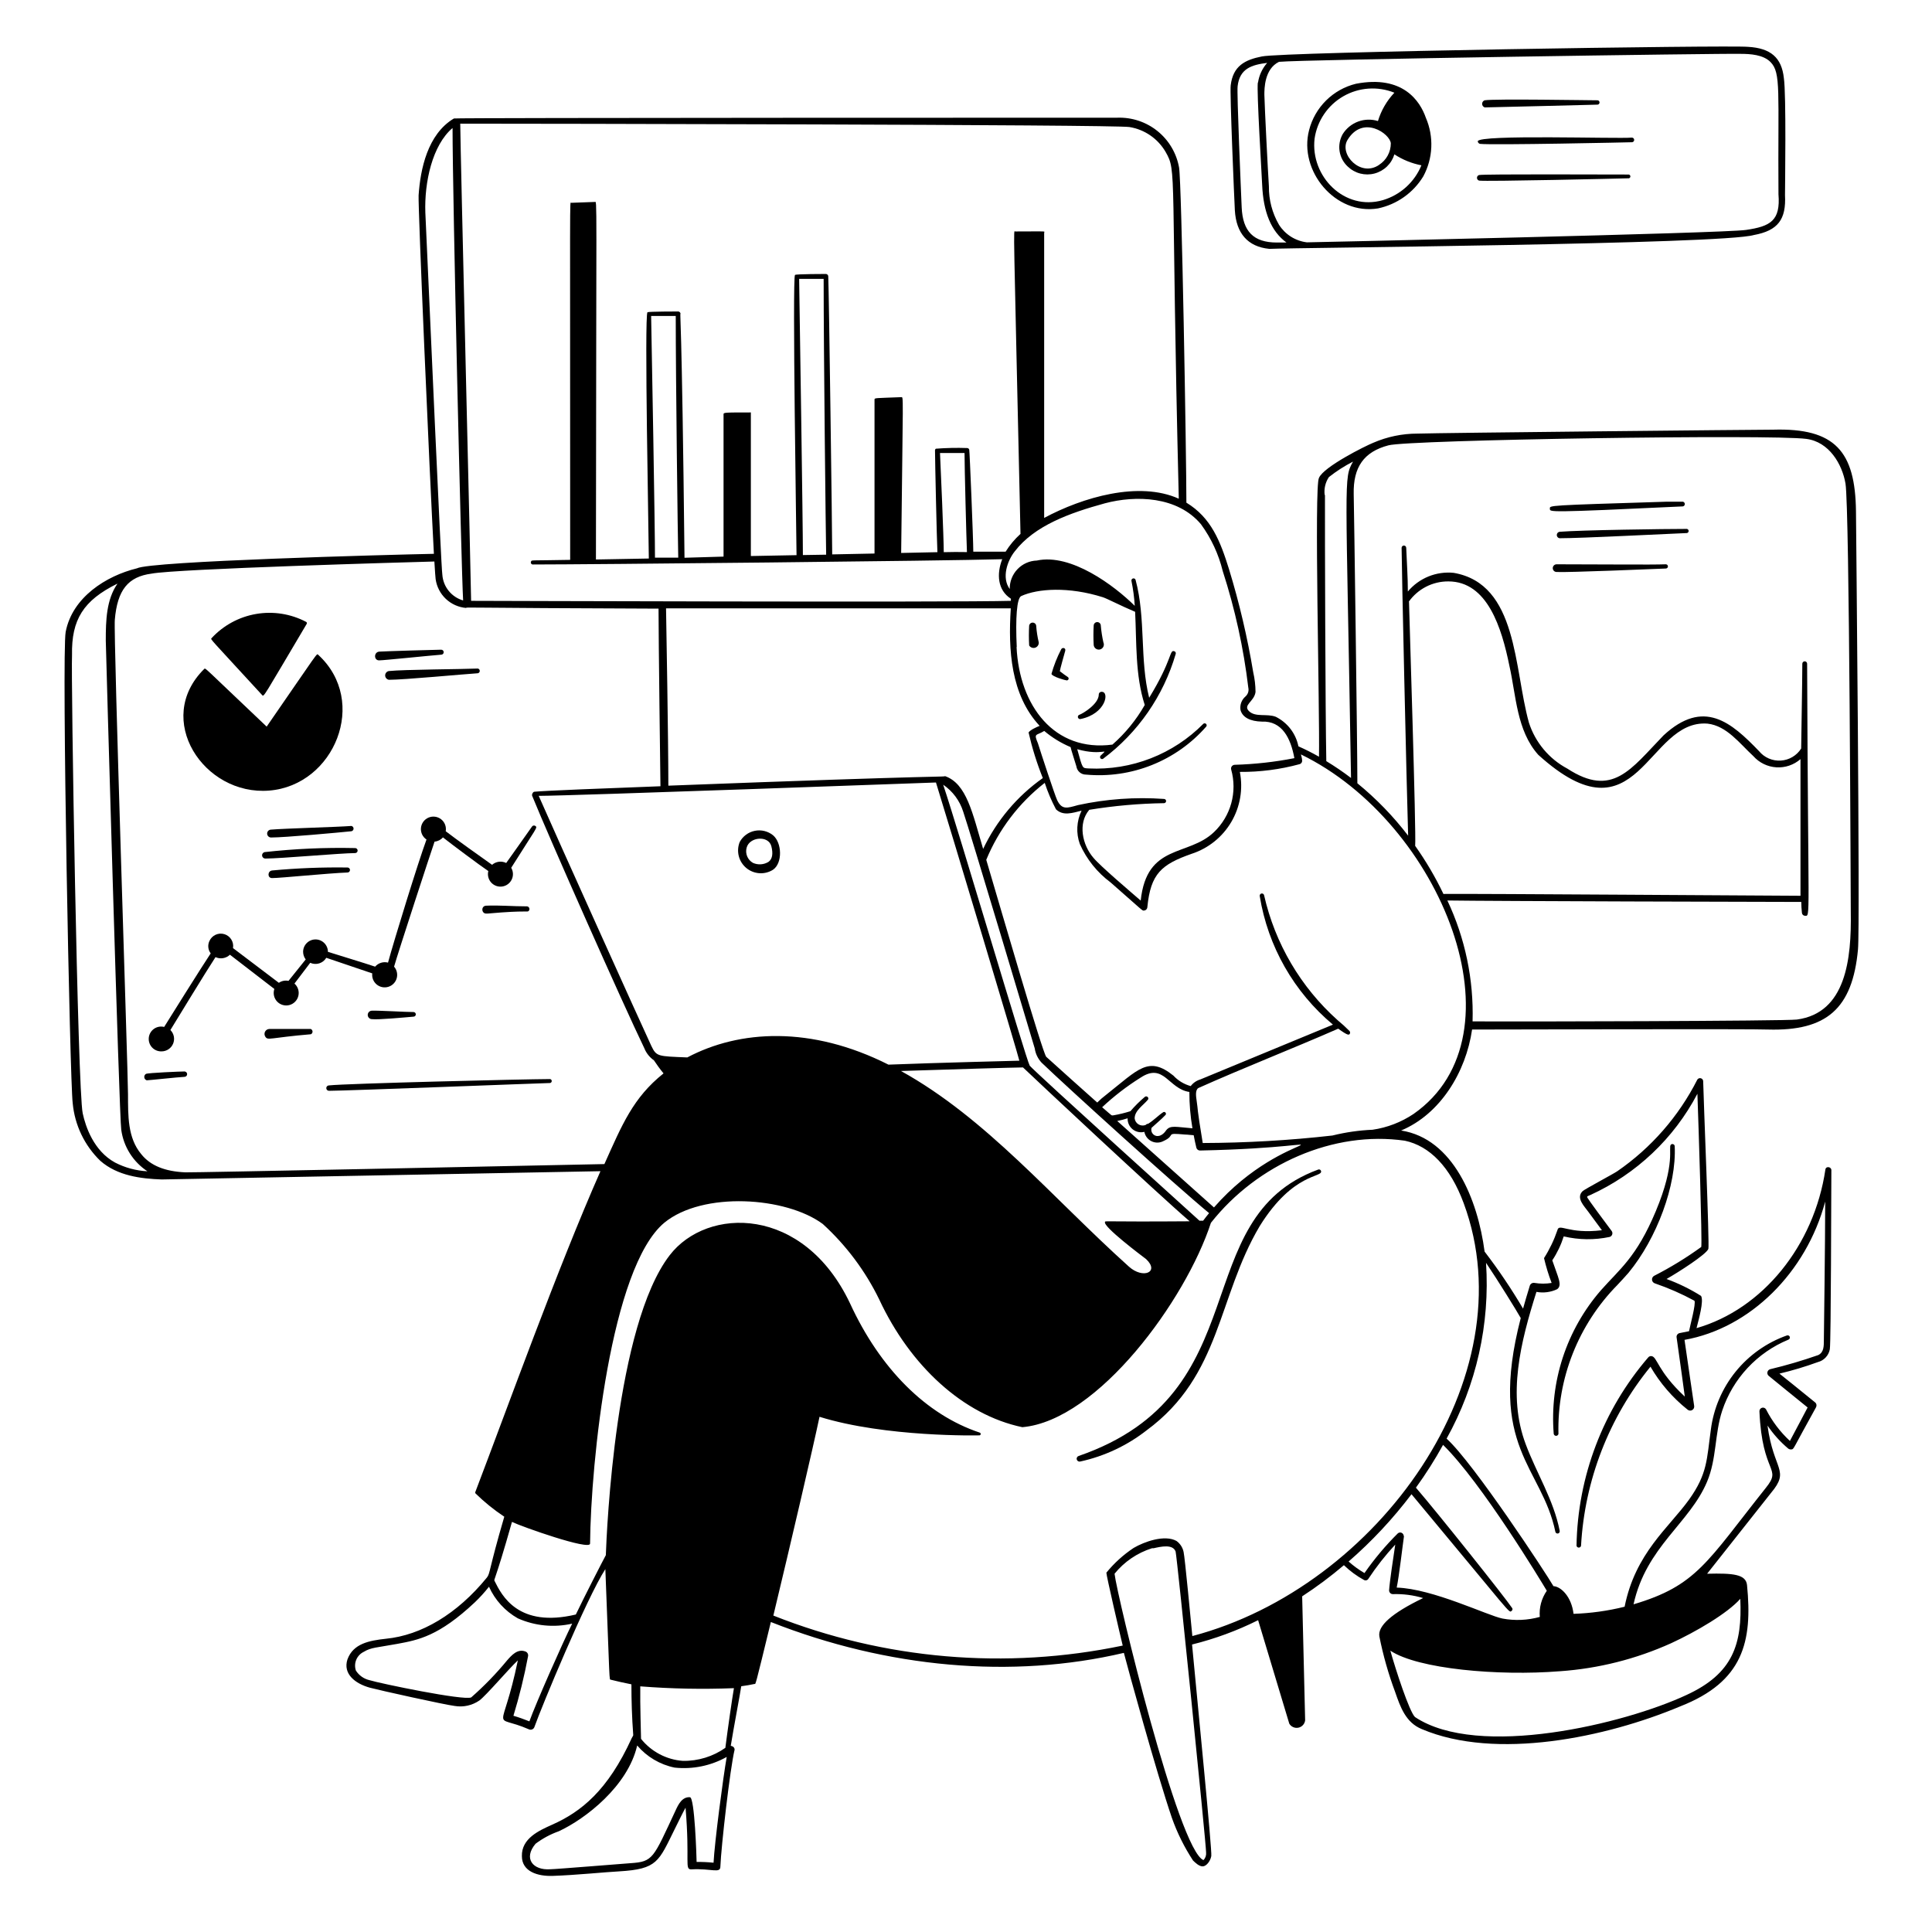 <svg width="154" height="154" viewBox="0 0 154 154" fill="none" xmlns="http://www.w3.org/2000/svg">
<rect width="154" height="154" fill="#E5E5E5"/>
<rect x="-319" y="-520" width="1221" height="4761" rx="10" fill="white"/>
<path d="M85.99 116.053C85.93 116.069 85.88 116.108 85.85 116.161C85.82 116.214 85.812 116.277 85.829 116.336C85.845 116.395 85.884 116.445 85.937 116.476C85.99 116.506 86.053 116.514 86.112 116.497C88.049 116.073 89.865 115.216 91.424 113.991C97.349 109.614 97.043 103.405 100.416 97.725C103.114 93.394 105.482 93.892 105.298 93.333C105.292 93.311 105.28 93.29 105.265 93.273C105.25 93.255 105.231 93.241 105.211 93.231C105.19 93.221 105.167 93.215 105.144 93.214C105.121 93.213 105.098 93.217 105.076 93.225C94.467 97.127 100.462 111.04 85.99 116.053ZM128.923 102.424C129.222 102.11 129.521 101.78 129.812 101.45C132.066 98.714 133.645 94.475 133.491 91.355C133.487 91.322 133.474 91.29 133.454 91.263C133.433 91.236 133.405 91.216 133.373 91.204C133.341 91.192 133.307 91.189 133.274 91.195C133.241 91.202 133.21 91.217 133.185 91.24C132.955 91.462 133.599 92.689 131.981 96.552C130.448 100.216 129.107 101.151 127.597 102.861C126.244 104.423 125.216 106.238 124.572 108.202C123.929 110.166 123.683 112.238 123.848 114.297C123.857 114.341 123.881 114.38 123.915 114.408C123.949 114.436 123.992 114.451 124.036 114.451C124.08 114.451 124.123 114.436 124.157 114.408C124.192 114.38 124.215 114.341 124.224 114.297C124.171 112.104 124.56 109.923 125.368 107.883C126.175 105.844 127.384 103.987 128.923 102.424ZM61.621 69.325C62.388 68.796 62.334 67.179 61.621 66.581C61.42 66.418 61.185 66.302 60.933 66.24C60.682 66.179 60.419 66.173 60.166 66.225C59.912 66.276 59.672 66.382 59.464 66.537C59.256 66.691 59.084 66.889 58.962 67.117C58.819 67.474 58.794 67.867 58.888 68.239C58.983 68.611 59.193 68.943 59.489 69.189C59.784 69.434 60.15 69.579 60.533 69.604C60.916 69.628 61.297 69.531 61.621 69.325ZM59.514 67.57C59.743 66.696 61.254 66.573 61.483 67.447C61.637 68.045 61.568 68.466 61.261 68.697C61.077 68.811 60.867 68.879 60.651 68.893C60.434 68.908 60.218 68.869 60.019 68.781C59.812 68.664 59.65 68.482 59.558 68.262C59.466 68.043 59.45 67.799 59.514 67.57ZM87.814 55.144C87.784 55.142 87.755 55.146 87.727 55.156C87.699 55.166 87.674 55.181 87.652 55.201C87.63 55.221 87.613 55.246 87.602 55.273C87.59 55.3 87.584 55.329 87.584 55.359C87.584 56.125 86.288 56.892 86.051 56.969C86.005 56.98 85.966 57.009 85.941 57.049C85.917 57.089 85.909 57.138 85.921 57.183C85.932 57.229 85.96 57.268 86.001 57.293C86.041 57.317 86.089 57.325 86.135 57.313C88.151 56.9 88.458 55.129 87.814 55.144ZM85.123 53.971C85.031 53.918 84.625 53.619 84.479 53.504C84.479 53.404 84.84 52.124 84.909 51.879C84.978 51.633 84.663 51.572 84.579 51.772C84.258 52.393 84.001 53.045 83.812 53.718C83.874 53.941 84.939 54.232 85.016 54.232C85.048 54.236 85.08 54.23 85.108 54.214C85.136 54.198 85.158 54.173 85.17 54.143C85.183 54.113 85.185 54.08 85.176 54.049C85.168 54.018 85.149 53.991 85.123 53.971ZM82.594 49.863C82.583 49.797 82.549 49.736 82.497 49.693C82.446 49.65 82.381 49.626 82.314 49.626C82.247 49.626 82.182 49.65 82.131 49.693C82.079 49.736 82.045 49.797 82.034 49.863C82.005 50.391 82.005 50.921 82.034 51.45C82.082 51.528 82.155 51.588 82.241 51.621C82.327 51.654 82.422 51.656 82.51 51.629C82.598 51.602 82.674 51.546 82.727 51.47C82.78 51.395 82.805 51.304 82.801 51.212C82.695 50.769 82.625 50.318 82.594 49.863ZM87.952 51.204C87.853 50.765 87.784 50.319 87.745 49.87C87.745 49.795 87.715 49.723 87.662 49.67C87.609 49.617 87.536 49.587 87.461 49.587C87.386 49.587 87.314 49.617 87.261 49.67C87.207 49.723 87.178 49.795 87.178 49.87C87.15 50.381 87.15 50.893 87.178 51.404C87.182 51.463 87.199 51.521 87.228 51.572C87.257 51.624 87.297 51.669 87.346 51.704C87.394 51.739 87.449 51.763 87.508 51.773C87.566 51.785 87.626 51.782 87.684 51.768C87.742 51.753 87.795 51.725 87.841 51.688C87.887 51.65 87.924 51.602 87.95 51.549C87.975 51.495 87.989 51.436 87.989 51.377C87.989 51.317 87.977 51.258 87.952 51.204Z" fill="black"/>
<path d="M147.94 40.764C147.887 35.989 146.285 34.103 141.341 34.249C139.93 34.249 114.78 34.502 112.979 34.563C111.771 34.563 110.576 34.811 109.468 35.291C108.832 35.544 105.505 37.207 105.137 38.089C104.739 38.718 105.206 56.624 105.137 60.318C104.605 60.015 104.057 59.739 103.497 59.49C103.396 58.987 103.181 58.513 102.869 58.105C102.556 57.698 102.155 57.367 101.696 57.137C100.99 56.861 100.086 57.191 99.565 56.693C99.043 56.194 99.978 55.926 100.078 55.16C100.075 54.628 100.013 54.099 99.894 53.581C99.432 50.802 98.787 48.057 97.963 45.363C97.273 43.148 96.552 41.27 94.567 40.067C94.567 36.341 94.191 14.511 93.984 13.353C93.78 12.211 93.171 11.18 92.268 10.451C91.366 9.722 90.231 9.342 89.071 9.382C88.994 9.382 36.242 9.382 36.18 9.444C34.072 10.701 33.505 13.506 33.367 15.576C33.321 16.611 34.225 37.506 34.586 44.145C30.853 44.221 11.996 44.727 10.915 45.302C8.47 45.9 5.764 47.602 5.235 50.369C4.906 52.147 5.573 86.311 5.795 87.929C5.954 89.676 6.735 91.308 7.995 92.528C9.367 93.731 11.237 93.954 12.885 94.015L47.862 93.356C44.443 101.098 40.503 112.074 37.897 118.904C37.885 118.924 37.879 118.946 37.879 118.969C37.879 118.992 37.885 119.015 37.897 119.035C38.603 119.727 39.373 120.351 40.197 120.897C38.947 125.167 39.085 125.404 38.809 125.749C36.441 128.655 33.582 130.349 30.761 130.625C29.45 130.77 28.155 131 27.695 132.273C27.319 133.43 28.316 134.204 29.481 134.526C30.247 134.733 35.475 135.891 36.249 135.983C36.935 136.098 37.639 135.941 38.212 135.546C38.763 135.139 40.58 132.993 41.278 132.349C40.013 138.481 39.131 136.527 42.144 137.838C42.186 137.86 42.232 137.873 42.28 137.875C42.328 137.877 42.375 137.869 42.419 137.851C42.463 137.832 42.502 137.804 42.535 137.769C42.566 137.734 42.59 137.692 42.604 137.646C43.14 136.113 46.774 127.351 48.253 125.075C48.613 134.335 48.552 133.852 48.682 133.89C49.196 134.02 49.755 134.143 50.33 134.258C50.33 135.546 50.369 136.864 50.476 138.305C50.476 138.351 50.415 138.428 50.353 138.55C48.452 142.72 46.321 144.422 44.007 145.449C42.979 145.909 41.561 146.538 41.6 147.956C41.6 149.182 42.857 149.573 44.075 149.527C45.907 149.466 48.276 149.221 49.349 149.167C52.415 148.983 52.492 148.4 53.795 145.771C54.094 145.166 54.447 144.445 54.646 144.092C55.006 148.4 54.531 149.037 55.121 149.006C56.723 148.922 57.421 149.359 57.421 148.784C57.482 147.205 58.187 140.996 58.555 139.47C58.555 139.294 58.433 139.194 58.249 139.156C58.479 137.73 59.015 134.925 59.084 134.411C59.467 134.358 59.851 134.296 60.15 134.227C60.234 134.227 60.15 134.633 61.445 129.291C70.751 132.962 80.677 133.844 89.584 131.751C89.899 132.97 92.175 141.279 93.417 144.92C93.84 146.11 94.404 147.245 95.096 148.301C95.272 148.469 95.571 148.768 95.862 148.768C96.153 148.768 96.475 148.362 96.552 147.948C96.629 147.534 95.425 135.446 95.019 131.084C96.84 130.633 98.606 129.983 100.285 129.145L102.769 137.393C102.841 137.516 102.951 137.613 103.082 137.67C103.212 137.728 103.358 137.743 103.497 137.713C103.637 137.683 103.764 137.611 103.86 137.505C103.956 137.4 104.017 137.267 104.033 137.125L103.796 127.244C104.956 126.488 106.068 125.658 107.123 124.761C107.602 125.224 108.14 125.621 108.725 125.941C108.785 125.974 108.855 125.982 108.921 125.964C108.987 125.945 109.043 125.901 109.077 125.841C109.715 124.877 110.43 123.967 111.216 123.12C111.063 124.109 110.764 126.133 110.725 126.761C110.724 126.802 110.731 126.842 110.746 126.88C110.762 126.917 110.784 126.952 110.813 126.98C110.841 127.009 110.876 127.032 110.913 127.047C110.951 127.062 110.991 127.069 111.032 127.068C111.846 127.042 112.659 127.148 113.439 127.382C110.94 128.586 109.798 129.605 109.951 130.448C110.251 131.954 110.671 133.433 111.208 134.871C111.622 136.067 112.051 137.309 113.339 137.83C119.241 140.329 128.011 138.504 133.936 136.013C138.964 134.043 139.7 130.854 139.256 126.347C139.164 125.489 138.167 125.389 136.074 125.443L141.172 118.996C142.705 117.164 141.371 117.226 140.888 113.631C141.35 114.315 141.905 114.931 142.536 115.463C142.574 115.492 142.617 115.513 142.663 115.525C142.709 115.537 142.758 115.539 142.805 115.532C143.012 115.493 142.851 115.601 144.752 112.182C144.788 112.119 144.801 112.047 144.79 111.975C144.779 111.904 144.744 111.839 144.69 111.791C143.855 111.101 141.839 109.491 141.839 109.491C142.878 109.245 143.902 108.938 144.905 108.571C145.144 108.51 145.361 108.381 145.529 108.2C145.697 108.02 145.811 107.795 145.855 107.552C145.955 106.954 145.963 94.912 145.978 93.272C145.978 93.003 145.549 92.927 145.503 93.218C144.606 99.296 140.49 104.356 135.231 105.866C135.4 105.183 135.829 103.704 135.592 103.298C134.725 102.752 133.802 102.3 132.84 101.949C133.798 101.404 136.013 99.986 136.174 99.549C136.274 99.296 135.783 87.469 135.76 86.173C135.756 86.12 135.736 86.069 135.701 86.028C135.667 85.987 135.62 85.958 135.568 85.946C135.516 85.933 135.462 85.937 135.412 85.957C135.363 85.977 135.321 86.013 135.293 86.058C133.808 88.989 131.613 91.501 128.907 93.364C128.593 93.578 126.332 94.782 126.156 94.942C125.588 95.487 126.294 96.154 126.592 96.575C126.807 96.867 127.543 97.855 127.689 98.062C124.99 98.392 124.278 97.464 124.14 98.062C123.874 98.843 123.517 99.59 123.074 100.285C123.232 100.957 123.434 101.618 123.68 102.263C123.23 102.337 122.772 102.337 122.323 102.263C122.243 102.246 122.159 102.259 122.088 102.3C122.017 102.341 121.964 102.407 121.94 102.485C121.725 103.183 121.556 103.765 121.403 104.31C120.474 102.734 119.45 101.216 118.337 99.764C117.793 95.609 115.83 90.757 111.683 90.113C114.803 88.81 116.85 85.46 117.34 82.065C118.812 82.065 140.076 82.004 140.934 82.065C145.587 82.195 147.664 80.417 148.101 75.672C148.278 73.779 147.94 41.109 147.94 40.764ZM42.09 132.027C42.109 131.946 42.097 131.861 42.056 131.788C42.015 131.715 41.947 131.661 41.868 131.636C41.247 131.406 40.772 131.951 40.427 132.342C39.554 133.404 38.595 134.394 37.56 135.3C36.985 135.576 30.293 134.189 29.458 133.928C29.008 133.826 28.617 133.551 28.369 133.162C28.272 132.879 28.283 132.57 28.399 132.295C28.515 132.019 28.728 131.796 28.998 131.667C29.588 131.307 30.025 131.337 31.681 131.031C33.336 130.724 34.977 130.425 37.859 127.712C38.26 127.327 38.634 126.915 38.978 126.478C39.457 127.542 40.262 128.425 41.278 128.999C42.638 129.604 44.157 129.751 45.608 129.421C44.842 130.954 42.726 135.745 42.197 137.209C41.776 137.04 41.347 136.887 40.925 136.764C41.4 135.208 41.789 133.626 42.09 132.027ZM109.407 90.052C108.329 90.098 107.258 90.252 106.21 90.512C102.777 90.9 99.325 91.1 95.87 91.11C95.364 88.044 95.517 88.611 95.387 87.76C95.333 87.392 95.257 86.886 95.525 86.725C99.197 85.085 103.014 83.598 106.67 81.996C107.437 82.555 107.498 82.486 107.567 82.44C107.6 82.405 107.618 82.358 107.618 82.31C107.618 82.262 107.6 82.215 107.567 82.18C107.268 81.877 106.953 81.591 106.624 81.321C103.682 78.69 101.632 75.207 100.76 71.356C100.75 71.311 100.722 71.271 100.683 71.246C100.643 71.221 100.595 71.212 100.55 71.222C100.504 71.232 100.464 71.26 100.439 71.3C100.414 71.339 100.405 71.387 100.415 71.433C101.065 75.437 103.136 79.073 106.249 81.674L95.678 86.043C95.373 86.133 95.104 86.318 94.912 86.572C94.383 86.428 93.905 86.139 93.532 85.737C91.539 84.135 90.742 85.231 88.166 87.27C87.917 87.457 87.682 87.662 87.461 87.883C86.1 86.672 84.743 85.456 83.391 84.234C83.046 83.728 79.903 72.889 78.615 68.536C79.611 66.122 81.217 64.009 83.276 62.403C83.514 63.13 83.814 63.836 84.173 64.511C84.748 65.063 85.491 64.795 86.212 64.619C86.013 65.031 85.899 65.478 85.875 65.935C85.851 66.391 85.919 66.848 86.074 67.278C86.616 68.495 87.464 69.551 88.534 70.345C91.156 72.644 91.025 72.583 91.179 72.583C91.249 72.579 91.317 72.55 91.367 72.501C91.418 72.451 91.449 72.385 91.455 72.315C91.715 69.639 92.574 68.903 94.996 68.053C96.321 67.62 97.442 66.718 98.148 65.517C98.854 64.315 99.096 62.897 98.829 61.529C100.431 61.542 102.027 61.335 103.574 60.916C103.647 60.9 103.71 60.855 103.75 60.792C103.791 60.729 103.804 60.652 103.788 60.579C103.788 60.449 103.735 60.295 103.696 60.134C114.88 65.569 121.694 82.502 112.672 88.795C111.691 89.452 110.575 89.882 109.407 90.052ZM111.982 90.926C113.952 91.347 115.6 93.003 116.674 95.916C121.794 109.752 109.859 126.516 95.042 130.41C94.95 129.482 94.444 124.101 94.344 123.703C94.271 123.351 94.069 123.039 93.777 122.829C92.835 122.308 91.217 122.883 90.359 123.388C89.54 123.932 88.809 124.596 88.189 125.358C88.189 125.604 89.262 130.226 89.492 131.169C80.176 133.117 70.492 132.286 61.644 128.777C63.009 123.105 64.818 115.34 65.324 112.933C70.597 114.573 78.01 114.42 78.086 114.412C78.111 114.406 78.133 114.391 78.148 114.371C78.164 114.351 78.172 114.327 78.172 114.301C78.172 114.276 78.164 114.251 78.148 114.231C78.133 114.211 78.111 114.197 78.086 114.19C73.832 112.772 70.16 109.116 67.754 103.888C64.051 96.077 56.371 96.169 53.381 100.055C49.058 105.666 48.36 121.993 48.291 123.963C48.023 124.454 46.482 127.466 45.9 128.693C41.301 129.789 39.99 127.16 39.43 126.033C39.338 125.841 39.384 126.347 40.81 121.311C41.577 121.687 47.027 123.611 47.034 123.044C47.096 116.528 48.675 101.029 52.952 97.464C56.018 94.95 62.648 95.387 65.584 97.564C67.451 99.268 68.978 101.309 70.084 103.581C72.544 108.863 76.783 112.78 81.49 113.761C87.522 113.232 94.521 103.62 96.522 97.472C100.216 92.789 106.31 90.106 111.982 90.926ZM123.979 122.101C123.989 122.146 124.017 122.186 124.056 122.211C124.096 122.237 124.144 122.245 124.189 122.235C124.235 122.225 124.275 122.197 124.3 122.157C124.325 122.118 124.334 122.07 124.324 122.024C123.841 119.556 122.476 117.425 121.618 115.125C120.131 111.193 121.211 106.969 122.469 102.976C123.029 103.081 123.609 103.005 124.124 102.761C124.546 102.432 124.209 101.872 123.733 100.462C124.124 99.871 124.431 99.228 124.645 98.553C125.844 98.836 127.089 98.852 128.294 98.599C128.341 98.587 128.384 98.564 128.421 98.532C128.457 98.501 128.485 98.46 128.503 98.416C128.521 98.371 128.528 98.322 128.524 98.274C128.519 98.226 128.504 98.18 128.478 98.139C127.965 97.464 126.608 95.617 126.539 95.479C126.47 95.341 126.539 95.356 126.761 95.257C130.425 93.589 133.429 90.749 135.3 87.185C135.392 89.692 135.691 99.02 135.607 99.396C134.416 100.258 133.16 101.027 131.851 101.696C131.794 101.727 131.747 101.775 131.717 101.833C131.687 101.891 131.675 101.957 131.683 102.022C131.69 102.086 131.717 102.148 131.759 102.197C131.801 102.247 131.857 102.283 131.92 102.301C133.004 102.672 134.056 103.134 135.063 103.681C135.201 103.903 134.718 105.659 134.633 106.111L133.867 106.264C133.791 106.284 133.725 106.333 133.684 106.4C133.642 106.467 133.628 106.547 133.645 106.624C133.844 107.981 134.296 111.323 134.296 111.323C132.096 109.277 132.111 108.142 131.636 108.096C131.589 108.09 131.541 108.096 131.497 108.114C131.453 108.131 131.414 108.159 131.383 108.196C127.779 112.378 125.755 117.692 125.665 123.212C125.674 123.254 125.696 123.291 125.729 123.318C125.762 123.344 125.803 123.359 125.845 123.359C125.887 123.359 125.928 123.344 125.961 123.318C125.994 123.291 126.017 123.254 126.025 123.212C126.314 117.989 128.252 112.992 131.56 108.939C132.322 110.253 133.323 111.412 134.511 112.358C134.561 112.403 134.625 112.431 134.692 112.438C134.76 112.445 134.827 112.43 134.886 112.396C134.945 112.362 134.991 112.31 135.019 112.249C135.046 112.187 135.053 112.118 135.04 112.051C135.04 112.051 134.488 108.318 134.273 106.801C139.493 105.873 143.977 101.435 145.487 95.778C145.487 98.928 145.38 106.739 145.38 106.816C145.38 107.314 145.38 107.79 144.936 108.012C143.678 108.453 142.399 108.83 141.103 109.139C141.05 109.153 141.001 109.181 140.963 109.22C140.924 109.259 140.897 109.308 140.884 109.361C140.87 109.414 140.872 109.47 140.887 109.523C140.903 109.575 140.932 109.623 140.973 109.66C141.333 109.951 143.402 111.645 144.085 112.189C144.085 112.189 143.15 113.975 142.674 114.857C141.897 114.138 141.253 113.287 140.773 112.343C140.742 112.289 140.694 112.247 140.637 112.223C140.58 112.199 140.516 112.195 140.456 112.211C140.396 112.226 140.343 112.261 140.305 112.31C140.267 112.359 140.245 112.419 140.244 112.481C140.459 117.601 142.099 116.934 140.743 118.613C136.067 124.492 135.247 126.393 130.21 127.88C131.222 123.281 134.687 121.419 136.074 118.099C136.841 116.283 136.672 114.267 137.278 112.442C137.7 111.176 138.389 110.016 139.299 109.04C140.209 108.063 141.318 107.295 142.552 106.785C142.596 106.77 142.633 106.738 142.654 106.695C142.675 106.653 142.678 106.604 142.663 106.559C142.648 106.515 142.615 106.478 142.573 106.457C142.53 106.436 142.481 106.433 142.437 106.448C140.83 107.015 139.413 108.017 138.342 109.342C137.272 110.667 136.59 112.263 136.373 113.952C136.044 116.306 136.113 117.463 134.641 119.525C133.016 121.786 130.356 123.787 129.498 128.072C128.165 128.404 126.8 128.594 125.427 128.639C125.266 127.267 124.423 126.462 123.825 126.432C123.273 125.466 117.455 116.612 115.309 114.673C117.683 110.402 118.774 105.537 118.452 100.661C119.372 102.018 120.943 104.562 121.219 105.061C118.544 115.378 122.913 116.927 123.979 122.101ZM111.89 122.438C111.89 122.384 111.875 122.331 111.845 122.286C111.816 122.24 111.774 122.204 111.725 122.181C111.676 122.159 111.621 122.151 111.568 122.158C111.514 122.166 111.464 122.188 111.423 122.223C110.443 123.196 109.552 124.256 108.763 125.389C108.312 125.126 107.888 124.818 107.498 124.469C109.351 122.859 111.031 121.061 112.511 119.104C120.652 128.869 120.261 128.586 120.491 128.402C120.509 128.389 120.524 128.374 120.536 128.355C120.548 128.337 120.556 128.316 120.559 128.295C120.563 128.273 120.562 128.251 120.557 128.23C120.552 128.209 120.542 128.189 120.529 128.172C119.993 127.359 114.527 120.506 112.864 118.582C113.654 117.491 114.376 116.352 115.026 115.171C118.092 118.168 122.852 126.056 123.296 126.8C122.873 127.408 122.675 128.146 122.737 128.885C121.768 129.155 120.751 129.2 119.763 129.015C118.59 128.785 114.205 126.631 111.331 126.547C111.515 125.711 111.806 123.159 111.913 122.438H111.89ZM91.823 123.411H91.953C92.551 123.274 93.486 123.067 93.708 123.672C93.823 124.086 96.138 146.952 96.138 147.657C96.15 147.768 96.138 147.88 96.103 147.986C96.067 148.092 96.008 148.189 95.931 148.27C93.938 147.504 89.032 127.167 88.841 125.443C89.613 124.487 90.651 123.781 91.823 123.411ZM10.203 87.216C10.203 85.461 9.037 50.66 9.152 49.403C9.352 47.034 10.203 45.969 12.081 45.724C14.066 45.34 32.6 44.811 34.624 44.758C34.67 45.524 34.709 46.061 34.724 46.16C34.809 46.764 35.096 47.32 35.539 47.738C35.982 48.156 36.554 48.41 37.161 48.46C37.161 48.383 36.655 48.46 52.492 48.514C52.492 50.905 52.638 62.143 52.645 62.672C48.138 62.84 43.493 63.024 42.604 63.108C42.481 63.108 42.374 63.331 42.42 63.438C43.754 66.734 49.694 80.118 51.358 83.552C51.513 83.942 51.779 84.278 52.124 84.518C52.339 84.84 52.592 85.2 52.891 85.56C50.461 87.499 49.587 89.646 48.176 92.789C41.684 92.927 15.369 93.471 14.779 93.448C13.138 93.379 11.981 92.904 11.26 91.999C10.164 90.696 10.21 88.918 10.203 87.216ZM98.882 56.601C99.043 57.183 99.649 57.498 100.584 57.52C102.194 57.452 102.884 58.839 103.175 60.433C101.608 60.74 100.018 60.916 98.422 60.962C98.376 60.963 98.331 60.974 98.29 60.995C98.249 61.016 98.213 61.046 98.185 61.083C98.158 61.12 98.139 61.163 98.131 61.209C98.123 61.254 98.126 61.301 98.139 61.346C98.384 62.221 98.386 63.146 98.146 64.022C97.905 64.898 97.431 65.693 96.774 66.32C94.713 68.306 91.409 67.21 90.926 71.786C90.236 71.188 87.683 69.019 87.162 68.382C86.265 67.347 85.905 65.63 86.825 64.55C88.795 64.228 90.785 64.051 92.781 64.021C92.826 64.021 92.868 64.003 92.9 63.971C92.932 63.94 92.95 63.897 92.95 63.852C92.95 63.807 92.932 63.764 92.9 63.733C92.868 63.701 92.826 63.683 92.781 63.683C90.485 63.521 88.177 63.686 85.928 64.174C85.07 64.412 84.648 64.58 84.265 63.775C84.073 63.369 82.931 59.889 82.732 59.245C82.379 58.41 82.594 58.663 83.237 58.264C83.868 58.797 84.576 59.231 85.338 59.552C85.338 59.644 85.736 60.863 85.798 61.085C85.824 61.269 85.916 61.438 86.057 61.559C86.198 61.68 86.378 61.746 86.564 61.744C88.352 61.908 90.153 61.647 91.82 60.98C93.486 60.314 94.972 59.263 96.153 57.911C96.177 57.879 96.188 57.84 96.184 57.8C96.18 57.76 96.161 57.724 96.131 57.697C96.102 57.67 96.064 57.656 96.024 57.656C95.984 57.656 95.945 57.67 95.916 57.697C94.729 58.897 93.302 59.834 91.73 60.446C90.157 61.059 88.473 61.334 86.787 61.254C86.25 61.215 86.319 61.33 85.867 59.721C87.936 60.303 88.458 59.514 87.722 60.242C87.698 60.27 87.684 60.306 87.684 60.344C87.684 60.381 87.697 60.417 87.72 60.447C87.744 60.475 87.777 60.495 87.813 60.503C87.85 60.51 87.888 60.505 87.921 60.487C90.709 58.402 92.743 55.467 93.716 52.124C93.723 52.102 93.726 52.08 93.724 52.057C93.722 52.034 93.715 52.012 93.704 51.992C93.694 51.972 93.679 51.955 93.661 51.94C93.643 51.926 93.623 51.916 93.601 51.91C93.202 51.772 93.471 52.561 91.6 55.62C90.834 52.553 91.347 49.311 90.519 46.23C90.508 46.186 90.48 46.148 90.442 46.125C90.403 46.102 90.356 46.096 90.313 46.107C90.269 46.118 90.231 46.146 90.208 46.185C90.185 46.224 90.179 46.27 90.19 46.314C90.324 46.966 90.411 47.627 90.451 48.291C88.818 46.674 85.368 44.091 82.647 44.681C82.061 44.699 81.505 44.947 81.101 45.372C80.696 45.797 80.475 46.364 80.486 46.95C79.826 46.061 80.286 44.704 80.884 43.953C82.463 41.891 85.269 40.887 88.067 40.12C90.543 39.461 93.854 39.553 95.732 41.791C96.547 42.908 97.135 44.174 97.464 45.517C98.443 48.543 99.126 51.657 99.503 54.815C99.532 54.942 99.526 55.075 99.486 55.199C99.445 55.323 99.372 55.434 99.273 55.52C99.12 55.651 99.004 55.819 98.935 56.009C98.867 56.198 98.849 56.402 98.882 56.601ZM51.917 83.368C51.197 81.835 44.075 66.044 42.941 63.438C45.478 63.438 74.108 62.388 74.606 62.373C75.58 65.5 81.252 84.387 81.252 84.548C81.252 84.548 74.476 84.717 70.82 84.863C64.649 81.751 58.938 82.088 54.784 84.288C52.438 84.188 52.331 84.234 51.917 83.368ZM81.045 51.572C80.938 49.273 81.045 47.671 81.406 47.51C82.724 46.912 85.184 46.743 87.921 47.609C88.266 47.724 89.37 48.299 90.481 48.767C90.604 51.22 90.481 53.818 91.248 56.194C90.57 57.383 89.7 58.45 88.672 59.352C84.035 59.966 81.252 56.256 81.03 51.572H81.045ZM88.082 97.411C87.898 97.763 91.018 100.109 91.355 100.362C92.459 101.404 91.11 101.972 89.991 100.967C83.858 95.456 78.631 89.14 71.816 85.369C75.787 85.238 80.7 85.093 81.543 85.085C82.394 85.905 92.275 95.157 94.828 97.349C87.699 97.403 88.151 97.288 88.067 97.411H88.082ZM95.609 97.303C95.533 97.234 82.578 85.529 82.08 84.947C81.789 84.456 76.415 66.221 75.181 62.549C75.938 63.065 76.5 63.821 76.776 64.695C77.236 66.006 82.456 83.483 82.479 83.567C82.541 83.992 82.731 84.387 83.023 84.702C85.039 86.641 93.593 94.398 96.376 96.698C96.215 96.897 96.054 97.097 95.901 97.303H95.609ZM95.05 89.937C93.716 89.83 93.294 89.677 92.965 90.083C92.858 90.251 92.551 90.627 92.16 90.543C92.092 90.527 92.028 90.497 91.972 90.456C91.917 90.414 91.87 90.361 91.835 90.301C91.801 90.24 91.779 90.174 91.772 90.104C91.764 90.035 91.771 89.965 91.792 89.899C92.168 89.546 92.558 89.24 92.911 88.864C92.93 88.838 92.939 88.805 92.938 88.773C92.936 88.74 92.924 88.709 92.903 88.685C92.882 88.66 92.853 88.643 92.821 88.637C92.789 88.63 92.756 88.635 92.727 88.649C92.336 88.902 91.961 89.308 91.516 89.577C91.479 89.577 91.443 89.586 91.41 89.602C91.377 89.618 91.348 89.641 91.324 89.669C91.233 89.706 91.133 89.722 91.035 89.714C90.936 89.707 90.84 89.677 90.755 89.626C90.669 89.576 90.597 89.507 90.543 89.423C90.489 89.34 90.454 89.246 90.443 89.148C90.443 88.534 91.102 88.128 91.485 87.676C91.639 87.522 91.409 87.293 91.248 87.438C90.837 87.785 90.455 88.164 90.106 88.573C89.664 88.713 89.213 88.823 88.757 88.902C88.55 88.902 88.757 89.033 87.852 88.258C88.795 87.374 89.822 86.583 90.918 85.897C92.781 84.671 93.126 86.794 94.805 87.04C94.803 88.011 94.885 88.98 95.05 89.937ZM96.774 96.253L89.055 89.355C89.335 89.299 89.612 89.228 89.883 89.14C89.877 89.306 89.91 89.472 89.979 89.624C90.047 89.775 90.151 89.909 90.28 90.014C90.409 90.118 90.561 90.192 90.724 90.228C90.887 90.264 91.055 90.261 91.217 90.221C91.248 90.383 91.316 90.536 91.417 90.667C91.519 90.798 91.649 90.904 91.799 90.975C91.948 91.046 92.112 91.08 92.277 91.076C92.443 91.071 92.605 91.028 92.75 90.949C93.808 90.466 92.75 90.282 94.46 90.435C94.682 90.435 94.919 90.481 95.149 90.489C95.218 90.849 95.287 91.179 95.364 91.493C95.382 91.556 95.421 91.611 95.474 91.65C95.526 91.688 95.59 91.709 95.655 91.708C109.361 91.416 102.631 89.523 96.759 96.253H96.774ZM78.378 67.708C77.511 64.803 77.059 62.457 75.312 61.859C75.312 61.951 75.963 61.759 53.274 62.626C53.274 58.893 53.113 49.863 53.09 48.491H80.57C80.355 51.81 80.57 55.39 82.87 57.858C82.594 57.965 82.103 58.195 81.988 58.387C82.271 59.626 82.65 60.84 83.123 62.02C81.066 63.471 79.421 65.431 78.347 67.708H78.378ZM75.227 44.014C75.227 42.941 74.982 37.169 74.928 36.111H76.883C76.883 37.2 77.029 42.949 77.075 44.007C76.461 43.991 75.841 43.999 75.227 44.014ZM63.998 44.244C64.005 42.159 63.737 24.529 63.699 22.229H65.653C65.653 28.055 65.822 42.627 65.853 44.214L63.998 44.244ZM51.902 25.188H53.864C53.864 30.224 54.025 42.941 54.063 44.451H52.208C52.216 42.566 51.948 27.288 51.902 25.188ZM35.26 45.823C35.153 45.172 34.264 24.759 33.904 16.94C33.819 14.534 34.456 11.575 36.073 10.203C36.073 15.568 36.763 45.179 36.916 47.862C36.465 47.732 36.065 47.467 35.769 47.102C35.472 46.738 35.295 46.291 35.26 45.823ZM105.59 39.453C105.526 38.953 105.646 38.447 105.927 38.028C106.527 37.555 107.171 37.142 107.851 36.794C107.084 38.173 107.284 37.79 107.69 62.012C107.058 61.531 106.4 61.083 105.72 60.671C105.643 56.808 105.605 42.765 105.613 39.453H105.59ZM112.289 47.969C112.645 47.464 113.119 47.052 113.668 46.769C114.218 46.486 114.829 46.34 115.447 46.344C118.567 46.344 119.701 50.054 120.315 53.075C120.851 55.443 120.889 58.233 122.614 60.165C130.632 67.432 131.238 57.291 136.113 57.681C137.646 57.858 138.665 59.261 139.761 60.272C140.23 60.799 140.887 61.119 141.591 61.163C142.294 61.208 142.986 60.973 143.517 60.51V71.402C141.632 71.402 117.685 71.226 115.056 71.257C114.416 69.917 113.662 68.635 112.803 67.424C112.895 66.497 112.327 48.797 112.312 47.969H112.289ZM115.355 71.778C118.881 71.832 141.256 71.893 143.579 71.893C143.582 72.185 143.6 72.477 143.632 72.767C143.638 72.829 143.666 72.886 143.711 72.928C143.757 72.971 143.816 72.995 143.878 72.997C144.33 72.997 144.123 73.694 144.046 52.906C144.046 52.855 144.026 52.806 143.99 52.77C143.954 52.735 143.906 52.714 143.855 52.714C143.804 52.714 143.755 52.735 143.719 52.77C143.683 52.806 143.663 52.855 143.663 52.906C143.663 54.27 143.579 58.778 143.571 59.667C143.395 59.944 143.156 60.175 142.874 60.342C142.591 60.509 142.273 60.607 141.945 60.627C141.618 60.647 141.29 60.589 140.989 60.458C140.688 60.328 140.422 60.127 140.214 59.874C137.998 57.574 135.806 55.658 132.602 58.617C129.981 61.322 128.539 63.607 124.937 61.269C123.478 60.492 122.379 59.178 121.871 57.605C120.66 53.259 120.997 46.551 115.876 45.662C115.192 45.592 114.5 45.691 113.863 45.95C113.226 46.21 112.661 46.621 112.22 47.149C112.22 45.984 112.136 44.85 112.09 43.669C112.09 43.62 112.07 43.574 112.036 43.539C112.001 43.505 111.955 43.485 111.906 43.485C111.857 43.485 111.81 43.505 111.776 43.539C111.741 43.574 111.722 43.62 111.722 43.669C111.722 44.942 112.12 62.71 112.243 66.612C111.062 65.066 109.703 63.664 108.196 62.434C108.196 59.514 107.935 40.55 107.904 39.377C107.858 37.246 108.709 36.012 110.672 35.498C112.281 35.053 141.226 34.609 143.977 34.984C145.802 35.215 146.844 37.001 147.105 38.549C147.427 40.473 147.519 72.276 147.526 72.698C147.588 76.454 147.143 80.739 143.234 81.268C142.352 81.39 120.545 81.444 117.379 81.413C117.477 78.088 116.789 74.787 115.37 71.778H115.355ZM92.911 12.111C93.831 13.721 93.31 13.276 93.961 39.752C90.788 38.319 86.296 39.637 83.23 41.285V18.573C83.23 18.397 83.628 18.45 80.93 18.45C80.762 18.45 80.777 16.871 81.344 42.558C80.884 42.973 80.484 43.45 80.156 43.976H77.581C77.581 42.979 77.289 35.912 77.259 35.851C77.25 35.811 77.227 35.775 77.195 35.75C77.163 35.725 77.123 35.712 77.082 35.713C76.254 35.685 75.425 35.703 74.599 35.766C74.574 35.783 74.555 35.806 74.543 35.833C74.53 35.86 74.526 35.89 74.53 35.92C74.53 36.686 74.668 42.91 74.721 44.014L71.832 44.076C71.977 30.983 72.031 31.673 71.832 31.658C69.754 31.742 69.708 31.704 69.708 31.857V44.122L66.335 44.191C66.335 42.481 66.075 23.165 66.021 22.046C66.023 21.995 66.007 21.946 65.974 21.907C65.941 21.869 65.895 21.844 65.845 21.838C65.845 21.838 63.446 21.838 63.369 21.915C63.147 22.091 63.492 43.378 63.492 44.252L59.851 44.321V32.877C59.824 32.866 59.793 32.866 59.766 32.877C57.651 32.877 57.674 32.877 57.674 33.045V44.367L54.562 44.459C54.347 24.667 54.171 25.027 54.247 25.027C54.248 24.978 54.23 24.931 54.197 24.894C54.165 24.857 54.12 24.834 54.071 24.828C54.071 24.828 51.687 24.828 51.611 24.889C51.35 25.05 51.718 43.156 51.718 44.52L47.502 44.597C47.525 14.725 47.609 16.097 47.41 16.097L45.532 16.166C45.402 16.166 45.448 14.334 45.448 44.627C42.289 44.689 42.381 44.627 42.335 44.75C42.321 44.774 42.312 44.801 42.312 44.829C42.311 44.858 42.317 44.885 42.33 44.91C42.343 44.935 42.363 44.956 42.387 44.971C42.41 44.986 42.438 44.994 42.466 44.995C47.119 44.995 75.296 44.712 79.888 44.574C79.428 45.747 79.512 47.042 80.578 47.724V47.893C76.147 48.023 38.234 47.893 37.552 47.893C37.552 46.889 36.694 11.82 36.686 9.858C41.998 9.858 88.81 9.927 90.029 10.126C90.626 10.223 91.195 10.451 91.693 10.794C92.192 11.138 92.608 11.588 92.911 12.111ZM9.359 46.529C8.478 47.801 8.432 49.457 8.432 51.059C8.432 51.411 9.505 89.14 9.666 90.06C9.758 90.727 9.991 91.368 10.351 91.937C10.71 92.507 11.188 92.993 11.751 93.364C10.85 93.318 9.969 93.08 9.168 92.666C7.466 91.731 6.822 89.807 6.592 88.741C6.186 86.825 5.649 53.91 5.741 52.209C5.688 49.388 6.646 47.862 9.344 46.529H9.359ZM124.339 133.215C127.407 133.001 130.413 132.244 133.215 130.977C135.208 130.057 137.692 128.601 138.719 127.443C138.88 131.061 138.144 133.399 134.426 135.109C129.505 137.408 117.831 140.229 112.787 136.864C112.335 136.427 111.254 133.108 110.825 131.575C113.025 133.039 119.433 133.606 124.324 133.215H124.339ZM55.014 143.257C54.37 143.203 54.063 143.847 53.849 144.315C52.055 148.147 52.078 148.393 50.254 148.515C49.679 148.554 44.267 148.998 43.868 148.998C42.473 149.098 41.699 148.14 42.688 146.967C43.252 146.542 43.877 146.206 44.543 145.97C46.674 144.982 50.047 142.368 50.79 139.133C51.56 140.037 52.609 140.658 53.772 140.896C55.212 141.05 56.664 140.753 57.927 140.045C57.635 141.701 56.961 146.86 56.877 148.477C56.428 148.43 55.978 148.41 55.527 148.416C55.52 147.979 55.374 143.288 54.998 143.257H55.014ZM57.835 139.309C56.839 140.014 55.644 140.382 54.424 140.359C53.778 140.311 53.15 140.13 52.578 139.828C52.005 139.526 51.501 139.109 51.097 138.604C51.097 138.367 51.013 135.799 51.036 134.419C53.519 134.615 56.012 134.663 58.502 134.564C58.379 135.239 57.988 137.976 57.819 139.309H57.835Z" fill="black"/>
<path d="M134.143 40.365C134.186 40.357 134.225 40.333 134.253 40.299C134.281 40.265 134.296 40.222 134.296 40.178C134.296 40.133 134.281 40.091 134.253 40.056C134.225 40.022 134.186 39.999 134.143 39.99H132.855C123.22 40.289 123.534 40.281 123.542 40.55C123.549 40.818 123.25 40.879 134.143 40.365ZM134.465 42.159C132.748 42.159 126.033 42.251 124.308 42.389C124.248 42.4 124.193 42.431 124.153 42.478C124.114 42.525 124.092 42.585 124.092 42.646C124.092 42.707 124.114 42.767 124.153 42.814C124.193 42.861 124.248 42.892 124.308 42.903C126.063 42.903 132.74 42.558 134.472 42.489C134.51 42.48 134.543 42.458 134.567 42.428C134.59 42.397 134.602 42.359 134.601 42.321C134.601 42.282 134.587 42.245 134.562 42.216C134.537 42.187 134.502 42.166 134.465 42.159ZM132.778 44.98C131.582 45.026 127.742 44.98 124.078 44.98C123.997 44.98 123.919 45.012 123.861 45.07C123.804 45.127 123.771 45.205 123.771 45.287C123.771 45.368 123.804 45.446 123.861 45.504C123.919 45.561 123.997 45.593 124.078 45.593C124.845 45.647 132.035 45.348 132.786 45.317C132.831 45.316 132.873 45.298 132.904 45.265C132.935 45.233 132.952 45.19 132.951 45.145C132.95 45.1 132.931 45.058 132.899 45.027C132.866 44.996 132.823 44.979 132.778 44.98ZM108.081 6.677C107.182 6.897 106.361 7.357 105.703 8.008C105.046 8.659 104.577 9.475 104.348 10.371C103.497 13.629 106.448 17.178 109.844 16.611C110.586 16.454 111.288 16.148 111.907 15.71C112.527 15.272 113.051 14.713 113.446 14.066C113.833 13.352 114.053 12.559 114.088 11.748C114.124 10.937 113.975 10.128 113.653 9.382C113.193 8.064 111.829 5.956 108.081 6.677ZM109.936 13.138C108.456 14.158 106.724 12.303 107.406 11.161C108.633 9.122 110.809 10.662 110.863 11.429C110.862 11.769 110.776 12.104 110.613 12.403C110.45 12.701 110.214 12.954 109.928 13.138H109.936ZM109.844 9.651C109.326 9.488 108.77 9.501 108.261 9.688C107.752 9.876 107.319 10.226 107.03 10.685C106.795 11.099 106.706 11.58 106.778 12.05C106.85 12.521 107.08 12.953 107.429 13.276C107.707 13.543 108.049 13.735 108.422 13.832C108.796 13.929 109.187 13.928 109.56 13.831C109.933 13.733 110.275 13.541 110.553 13.274C110.831 13.006 111.035 12.672 111.147 12.303C111.801 12.732 112.533 13.029 113.301 13.177C113.029 13.839 112.613 14.432 112.082 14.912C111.552 15.392 110.92 15.747 110.235 15.951C107.168 16.841 104.44 14.058 104.785 11.053C104.886 10.354 105.144 9.686 105.541 9.101C105.938 8.515 106.462 8.028 107.075 7.675C107.688 7.322 108.373 7.113 109.078 7.064C109.783 7.014 110.491 7.126 111.147 7.389C110.54 8.031 110.091 8.805 109.836 9.651H109.844Z" fill="black"/>
<path d="M101.182 19.838C103.052 19.738 137.301 19.478 139.8 18.734C141.724 18.381 142.383 17.492 142.283 15.553C142.283 14.909 142.391 7.527 142.191 6.217C142.015 4.599 141.149 3.833 139.324 3.733C137.791 3.587 102.263 4.139 100.584 4.5C99.219 4.768 98.284 5.266 98.1 6.799C98.016 7.267 98.384 15.921 98.43 16.764C98.537 18.588 99.45 19.669 101.182 19.838ZM104.171 19.317C103.72 19.262 103.286 19.108 102.902 18.866C102.517 18.623 102.192 18.298 101.948 17.914C101.408 16.983 101.13 15.924 101.144 14.848C101.059 13.545 100.814 8.715 100.783 7.55C100.783 7.075 100.783 5.496 101.948 4.929C103.75 4.745 137.308 4.247 138.742 4.293C139.508 4.293 140.543 4.354 141.126 4.944C141.984 5.81 141.708 7.244 141.762 15.484C141.931 17.584 141.133 18.044 139.171 18.328C137.408 18.596 104.478 19.317 104.187 19.317H104.171ZM100.262 6.577C100.162 7.267 100.569 13.859 100.607 14.733C100.699 16.902 101.32 18.443 102.546 19.332H101.78C99.909 19.332 99.059 18.435 98.974 16.526C98.928 15.438 98.576 7.328 98.652 6.868C98.813 5.473 99.756 5.166 101.006 5.013C100.618 5.454 100.365 5.997 100.277 6.577H100.262Z" fill="black"/>
<path d="M118.352 8.562C118.636 8.562 127.436 8.34 127.359 8.34C127.399 8.331 127.434 8.31 127.46 8.278C127.485 8.247 127.499 8.208 127.499 8.167C127.499 8.127 127.485 8.088 127.46 8.056C127.434 8.025 127.399 8.003 127.359 7.995C126.708 7.995 119.111 7.865 118.337 7.995C118.278 8.016 118.227 8.056 118.192 8.108C118.156 8.16 118.138 8.221 118.14 8.284C118.142 8.347 118.163 8.408 118.201 8.457C118.239 8.507 118.292 8.544 118.352 8.562ZM130.057 10.969C128.953 11.076 117.869 10.701 117.793 11.26C117.793 11.368 117.892 11.452 117.969 11.467C118.935 11.582 130.019 11.345 130.096 11.337C130.12 11.335 130.143 11.327 130.165 11.316C130.186 11.304 130.205 11.288 130.22 11.27C130.235 11.251 130.247 11.229 130.254 11.206C130.261 11.182 130.263 11.158 130.26 11.134C130.258 11.11 130.251 11.086 130.239 11.065C130.228 11.044 130.212 11.025 130.193 11.009C130.174 10.994 130.152 10.983 130.129 10.976C130.106 10.969 130.081 10.966 130.057 10.969ZM129.835 13.912C127.942 13.912 118.398 13.867 117.9 13.951C117.851 13.964 117.808 13.993 117.777 14.033C117.746 14.073 117.729 14.122 117.729 14.173C117.729 14.224 117.746 14.273 117.777 14.313C117.808 14.354 117.851 14.383 117.9 14.396C118.429 14.48 129.061 14.235 129.843 14.211C129.876 14.203 129.906 14.183 129.927 14.155C129.948 14.128 129.959 14.094 129.958 14.059C129.957 14.024 129.945 13.991 129.922 13.964C129.9 13.938 129.869 13.919 129.835 13.912ZM21.463 63.017C26.652 62.595 29.404 55.911 25.372 52.201C25.227 52.07 25.503 51.779 21.256 57.919C16.12 53.052 16.396 53.236 16.281 53.32C12.219 57.329 16.243 63.446 21.463 63.017Z" fill="black"/>
<path d="M20.896 55.405C21.041 55.566 20.972 55.589 24.445 49.733C24.453 49.719 24.459 49.705 24.461 49.69C24.464 49.675 24.463 49.659 24.46 49.644C24.456 49.629 24.45 49.615 24.44 49.602C24.431 49.59 24.42 49.579 24.406 49.572C23.182 48.927 21.779 48.705 20.415 48.939C19.051 49.173 17.803 49.851 16.864 50.867C16.772 50.982 16.634 50.76 20.896 55.405ZM12.885 83.805C13.082 83.804 13.274 83.744 13.437 83.634C13.6 83.524 13.726 83.368 13.801 83.186C13.875 83.004 13.895 82.805 13.856 82.612C13.817 82.419 13.722 82.242 13.583 82.103C13.966 81.482 16.45 77.397 17.178 76.293C17.367 76.38 17.577 76.409 17.782 76.374C17.987 76.34 18.177 76.245 18.328 76.101L21.869 78.83C21.811 79.001 21.801 79.184 21.839 79.361C21.878 79.537 21.963 79.699 22.086 79.831C22.21 79.962 22.366 80.058 22.54 80.107C22.713 80.157 22.897 80.158 23.071 80.112C23.245 80.065 23.403 79.972 23.529 79.842C23.654 79.713 23.742 79.552 23.783 79.376C23.825 79.2 23.817 79.017 23.762 78.845C23.707 78.674 23.607 78.52 23.471 78.401L24.728 76.745C24.953 76.848 25.208 76.864 25.445 76.791C25.681 76.717 25.881 76.559 26.008 76.347L29.672 77.588C29.652 77.753 29.674 77.92 29.735 78.075C29.797 78.229 29.896 78.366 30.023 78.472C30.151 78.579 30.303 78.651 30.465 78.684C30.628 78.717 30.797 78.708 30.955 78.659C31.114 78.61 31.258 78.523 31.374 78.404C31.49 78.285 31.575 78.139 31.62 77.98C31.666 77.82 31.67 77.651 31.634 77.489C31.598 77.327 31.522 77.177 31.412 77.052C31.719 75.956 34.371 67.853 34.639 67.087C34.897 67.064 35.136 66.944 35.306 66.749C36.035 67.324 38.219 68.957 38.924 69.432C38.884 69.591 38.883 69.757 38.923 69.916C38.962 70.075 39.04 70.222 39.149 70.344C39.258 70.465 39.396 70.558 39.55 70.614C39.704 70.67 39.869 70.687 40.031 70.664C40.193 70.641 40.347 70.578 40.479 70.481C40.611 70.385 40.717 70.257 40.788 70.109C40.859 69.962 40.893 69.799 40.886 69.636C40.879 69.472 40.832 69.313 40.749 69.172C42.788 65.922 42.88 65.975 42.665 65.83C42.625 65.805 42.576 65.796 42.53 65.804C42.483 65.812 42.441 65.838 42.412 65.876C42.052 66.397 40.35 68.788 40.35 68.788C40.169 68.699 39.965 68.665 39.765 68.691C39.564 68.717 39.376 68.802 39.223 68.934C38.51 68.436 36.249 66.819 35.529 66.259C35.559 66.082 35.542 65.9 35.478 65.732C35.414 65.565 35.305 65.417 35.164 65.306C35.024 65.195 34.855 65.124 34.677 65.1C34.499 65.077 34.318 65.102 34.153 65.173C33.988 65.244 33.846 65.358 33.74 65.503C33.635 65.648 33.571 65.82 33.554 65.998C33.538 66.177 33.571 66.357 33.648 66.519C33.726 66.681 33.846 66.819 33.996 66.918C33.336 68.712 31.42 74.921 30.929 76.73C30.745 76.682 30.551 76.687 30.37 76.744C30.188 76.801 30.026 76.907 29.902 77.052C29.136 76.791 26.836 76.094 26.139 75.871C26.139 75.609 26.035 75.358 25.849 75.172C25.664 74.987 25.412 74.882 25.15 74.882C24.888 74.882 24.636 74.987 24.451 75.172C24.265 75.358 24.161 75.609 24.161 75.871C24.163 76.09 24.235 76.303 24.368 76.477L22.996 78.186C22.864 78.157 22.729 78.156 22.596 78.183C22.465 78.209 22.34 78.262 22.229 78.34L18.573 75.572C18.613 75.335 18.565 75.091 18.438 74.887C18.311 74.682 18.114 74.531 17.884 74.462C17.653 74.392 17.406 74.409 17.187 74.509C16.968 74.609 16.793 74.785 16.695 75.005C16.619 75.163 16.588 75.339 16.605 75.513C16.623 75.688 16.688 75.854 16.795 75.994C16.074 77.075 13.46 81.252 13.085 81.858C12.947 81.823 12.804 81.819 12.664 81.844C12.525 81.87 12.392 81.926 12.276 82.007C12.16 82.089 12.063 82.194 11.991 82.316C11.919 82.439 11.874 82.575 11.86 82.716C11.846 82.857 11.862 83 11.907 83.134C11.953 83.269 12.027 83.392 12.124 83.495C12.221 83.598 12.339 83.679 12.471 83.733C12.602 83.786 12.744 83.811 12.885 83.805ZM26.223 86.518C26.166 86.518 26.111 86.541 26.071 86.581C26.031 86.621 26.008 86.676 26.008 86.733C26.008 86.79 26.031 86.844 26.071 86.885C26.111 86.925 26.166 86.948 26.223 86.948C27.564 86.948 43.309 86.334 43.853 86.327C43.889 86.319 43.921 86.299 43.944 86.27C43.967 86.242 43.979 86.206 43.979 86.17C43.979 86.133 43.967 86.097 43.944 86.069C43.921 86.04 43.889 86.02 43.853 86.012C41.715 86.02 27.595 86.365 26.223 86.518ZM32.961 81.038C33.01 81.038 33.056 81.018 33.091 80.984C33.125 80.949 33.145 80.903 33.145 80.854C33.145 80.805 33.125 80.758 33.091 80.724C33.056 80.689 33.01 80.67 32.961 80.67C32.355 80.67 30.163 80.539 29.649 80.562C29.56 80.562 29.474 80.598 29.411 80.661C29.348 80.724 29.312 80.81 29.312 80.9C29.312 80.989 29.348 81.075 29.411 81.138C29.474 81.201 29.56 81.237 29.649 81.237C30.155 81.298 32.325 81.091 32.961 81.038ZM24.767 82.019H21.463C21.391 82.022 21.322 82.045 21.262 82.084C21.203 82.123 21.155 82.178 21.123 82.242C21.092 82.306 21.078 82.378 21.084 82.449C21.09 82.521 21.115 82.589 21.156 82.647C21.363 82.954 21.524 82.716 24.782 82.44C24.822 82.421 24.856 82.39 24.879 82.352C24.903 82.314 24.914 82.269 24.913 82.225C24.911 82.18 24.896 82.136 24.87 82.1C24.844 82.063 24.808 82.035 24.767 82.019ZM11.697 86.112C11.858 86.112 14.188 85.859 14.702 85.836C14.759 85.836 14.813 85.814 14.854 85.773C14.894 85.733 14.917 85.678 14.917 85.621C14.917 85.565 14.894 85.51 14.854 85.47C14.813 85.43 14.759 85.407 14.702 85.407C14.403 85.407 11.812 85.514 11.636 85.599C11.589 85.627 11.551 85.668 11.527 85.717C11.503 85.766 11.494 85.821 11.501 85.875C11.507 85.929 11.529 85.981 11.564 86.023C11.599 86.065 11.645 86.096 11.697 86.112Z" fill="black"/>
<path d="M38.748 72.82H38.871C42.129 72.529 42.014 72.751 42.152 72.598C42.177 72.568 42.194 72.532 42.2 72.493C42.206 72.454 42.201 72.414 42.186 72.377C42.171 72.341 42.146 72.309 42.115 72.286C42.083 72.263 42.045 72.249 42.006 72.246C40.864 72.246 39.791 72.146 38.764 72.192C38.327 72.2 38.365 72.82 38.748 72.82ZM21.608 66.129C21.525 66.129 21.445 66.162 21.386 66.221C21.327 66.28 21.294 66.359 21.294 66.443C21.294 66.526 21.327 66.606 21.386 66.665C21.445 66.724 21.525 66.757 21.608 66.757C22.705 66.757 26.974 66.366 28.009 66.259C28.058 66.249 28.102 66.223 28.134 66.185C28.166 66.146 28.183 66.098 28.183 66.048C28.183 65.998 28.166 65.95 28.134 65.911C28.102 65.873 28.058 65.847 28.009 65.837C26.944 65.922 22.666 66.037 21.608 66.129ZM21.087 67.922C21.026 67.938 20.972 67.975 20.936 68.027C20.899 68.079 20.884 68.143 20.891 68.206C20.899 68.269 20.929 68.327 20.977 68.37C21.024 68.412 21.085 68.436 21.149 68.436C22.36 68.436 27.112 68.007 28.308 67.999C28.361 67.999 28.412 67.978 28.449 67.941C28.486 67.903 28.507 67.853 28.507 67.8C28.507 67.747 28.486 67.696 28.449 67.659C28.412 67.621 28.361 67.6 28.308 67.6C25.897 67.547 23.484 67.655 21.087 67.922ZM27.695 69.149C25.689 69.12 23.683 69.199 21.685 69.386C21.317 69.432 21.302 69.992 21.685 69.992C22.367 69.992 26.093 69.609 27.703 69.547C27.729 69.547 27.754 69.541 27.778 69.531C27.802 69.52 27.824 69.505 27.842 69.486C27.86 69.467 27.875 69.445 27.884 69.421C27.894 69.396 27.898 69.37 27.898 69.344C27.897 69.318 27.892 69.292 27.881 69.268C27.871 69.244 27.856 69.222 27.837 69.204C27.818 69.186 27.796 69.172 27.771 69.162C27.747 69.153 27.721 69.148 27.695 69.149ZM30.217 52.638C30.592 52.638 34.417 52.239 35.169 52.185C35.221 52.185 35.272 52.164 35.309 52.127C35.347 52.09 35.368 52.039 35.368 51.986C35.368 51.933 35.347 51.883 35.309 51.845C35.272 51.808 35.221 51.787 35.169 51.787C34.793 51.787 30.692 51.91 30.24 51.94C29.787 51.971 29.787 52.638 30.217 52.638ZM31.006 54.186C32.21 54.186 36.901 53.742 38.089 53.665C38.132 53.656 38.171 53.633 38.199 53.598C38.227 53.564 38.242 53.521 38.242 53.477C38.242 53.433 38.227 53.39 38.199 53.356C38.171 53.322 38.132 53.298 38.089 53.289C36.893 53.343 32.171 53.366 30.998 53.489C30.915 53.502 30.839 53.545 30.785 53.609C30.73 53.674 30.701 53.756 30.701 53.841C30.702 53.925 30.734 54.007 30.79 54.07C30.846 54.133 30.922 54.175 31.006 54.186Z" fill="black"/>
</svg>
